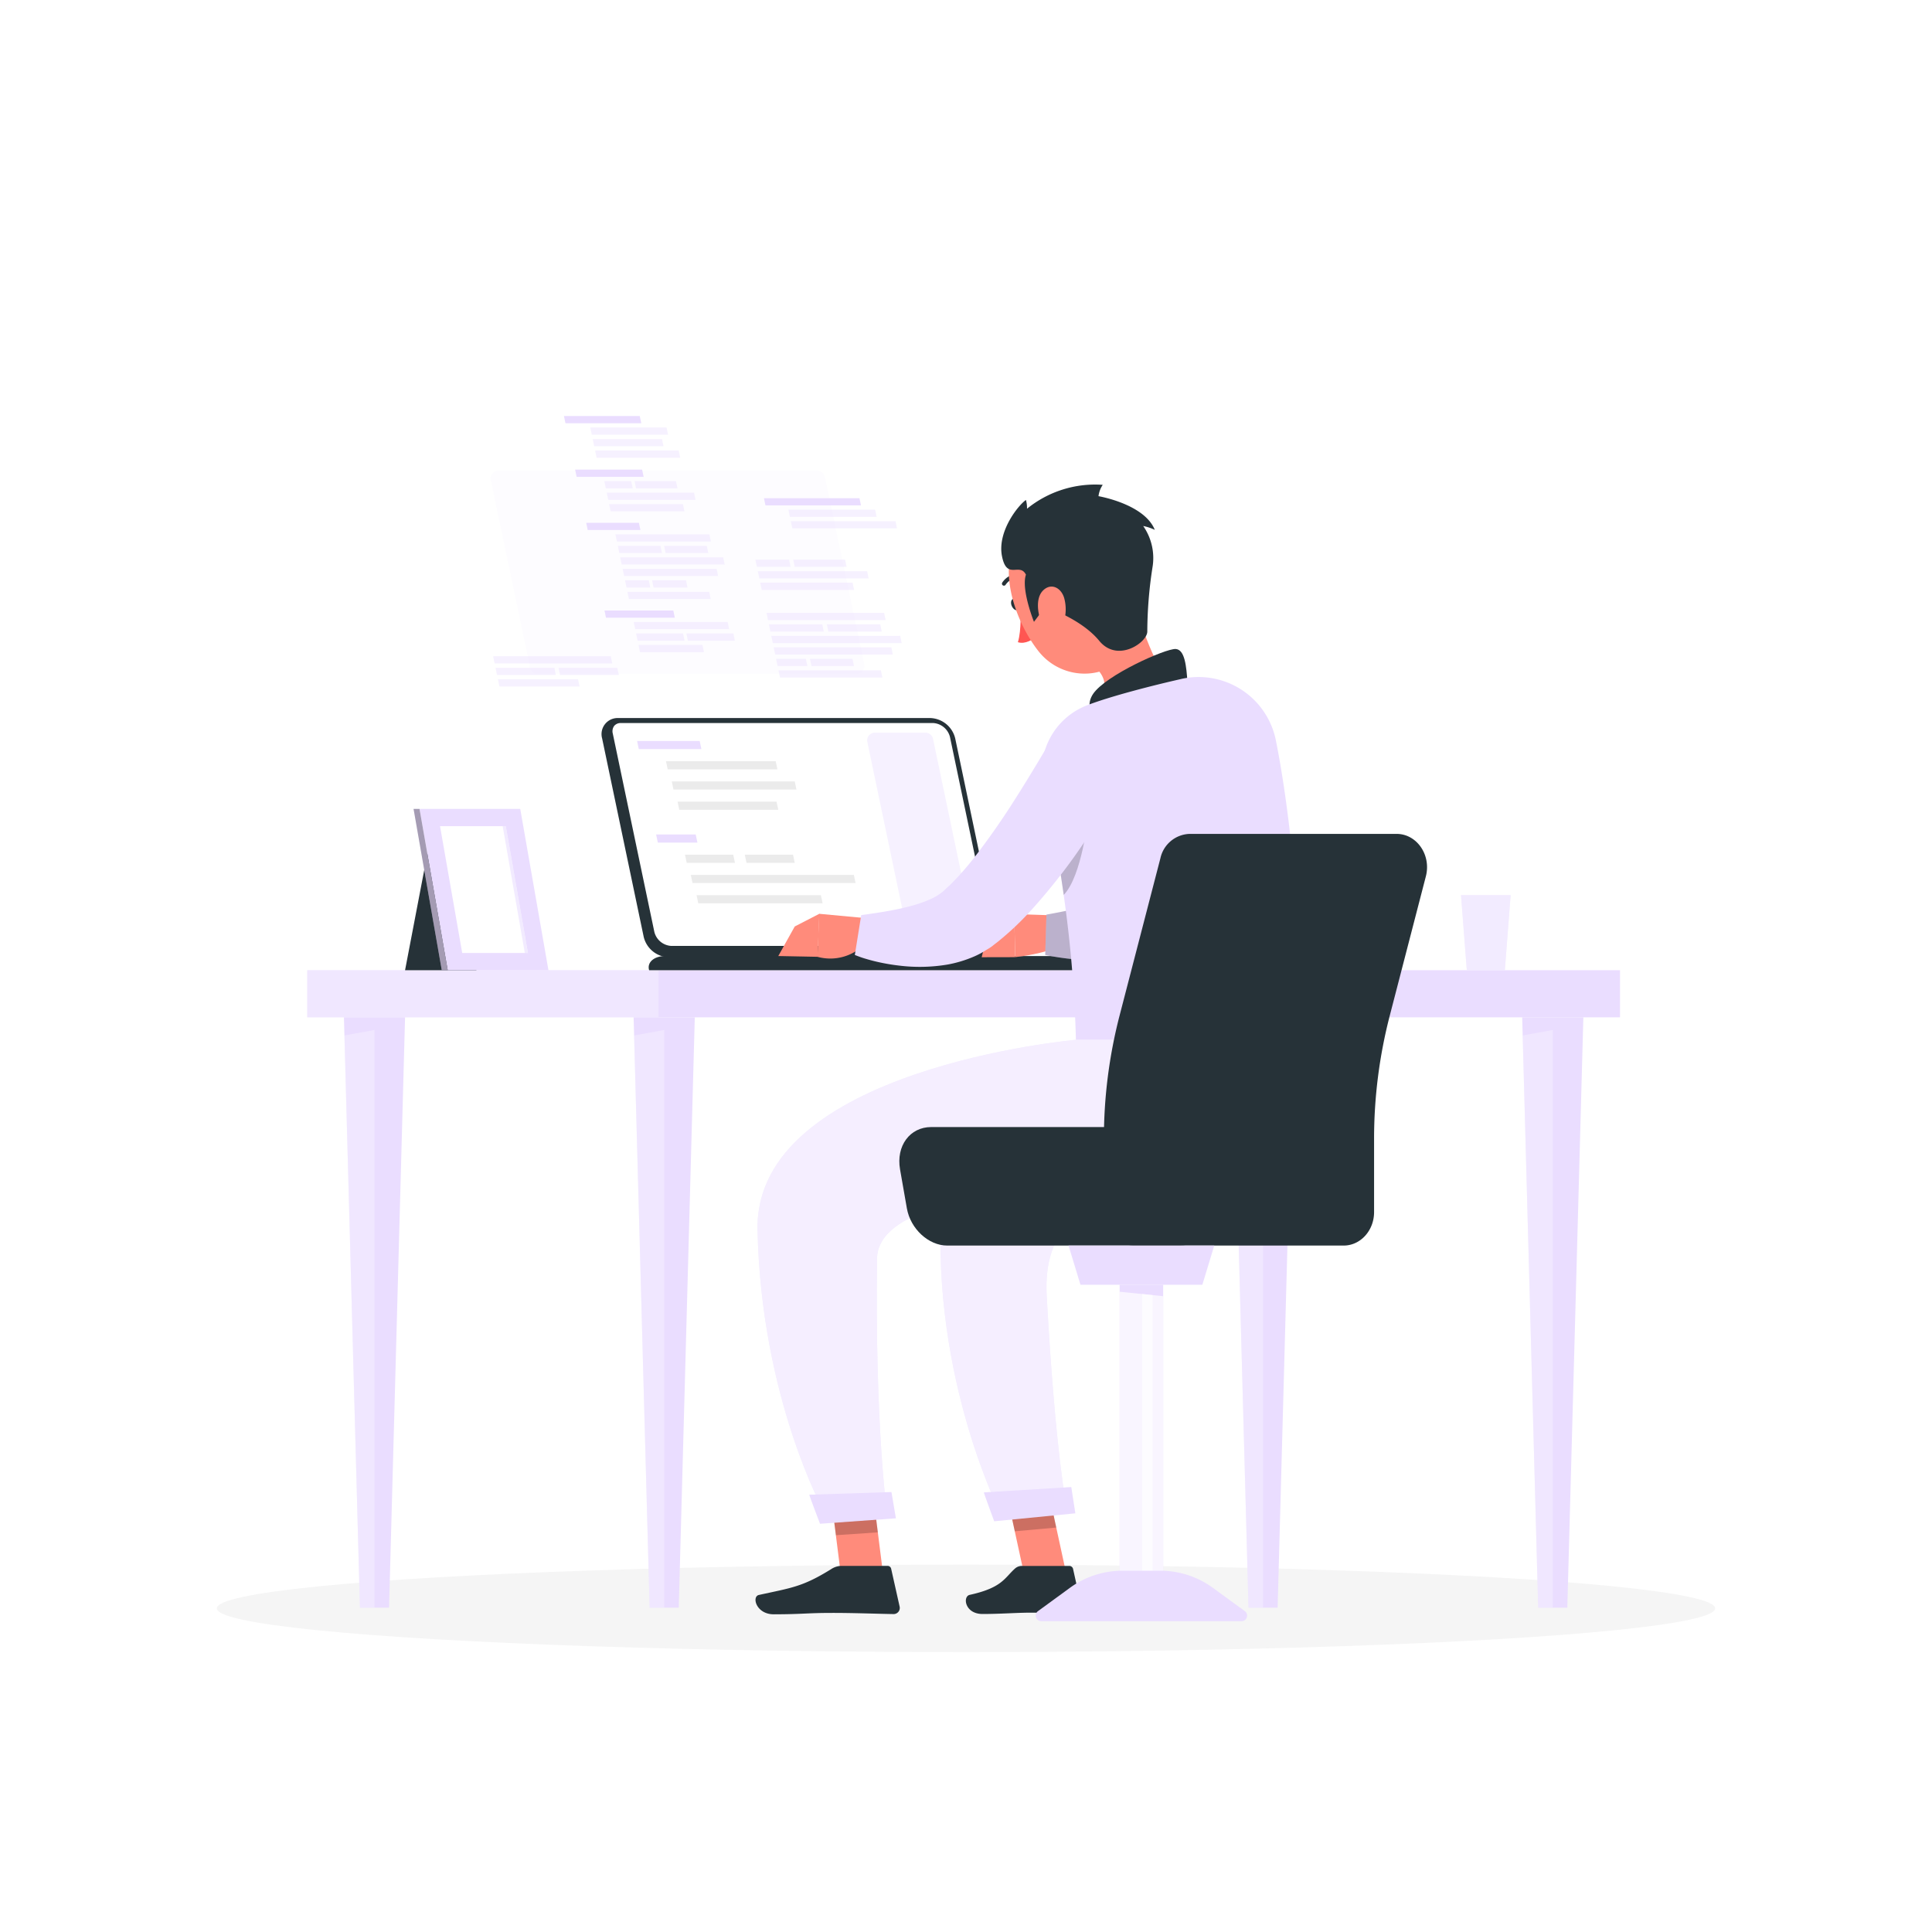 <svg className="animated" id="freepik_stories-programming" xmlns="http://www.w3.org/2000/svg" viewBox="0 0 500 500" version="1.1" xmlns:xlink="http://www.w3.org/1999/xlink" xmlns:svgjs="http://svgjs.com/svgjs">
    <style>svg#freepik_stories-programming:not(.animated) .animable {opacity: 0;}svg#freepik_stories-programming.animated #freepik--Shadow--inject-2 {animation: 2.0s 1 forwards linear zoomIn;animation-delay: 0s;}svg#freepik_stories-programming.animated #freepik--Desk--inject-2 {animation: 1.5s 1 forwards linear slideDown;animation-delay: 0s;}svg#freepik_stories-programming.animated #freepik--Character--inject-2 {animation: 2.0s 1 forwards linear slideRight;animation-delay: 0s;}            @keyframes zoomIn {                0% {                    opacity: 0;                    transform: scale(0.5);                }                100% {                    opacity: 1;                    transform: scale(1);                }            }                    @keyframes slideDown {                0% {                    opacity: 0;                    transform: translateY(-30px);                }                100% {                    opacity: 1;                    transform: translateY(0);                }            }                    @keyframes slideRight {                0% {                    opacity: 0;                    transform: translateX(30px);                }                100% {                    opacity: 1;                    transform: translateX(0);                }            }        </style>
    <g id="freepik--Shadow--inject-2" className="animable" style="transform-origin: 250px 416.24px;">
        <ellipse id="freepik--path--inject-2" cx="250" cy="416.24" rx="193.89" ry="11.32" style="fill: rgb(245, 245, 245); transform-origin: 250px 416.24px;" className="animable"></ellipse>
    </g>
    <g id="freepik--Desk--inject-2" className="animable" style="transform-origin: 249.385px 261.865px;">
        <rect x="79.51" y="251.09" width="339.75" height="12.19" style="fill: #EADDFF; transform-origin: 249.385px 257.185px;" id="ell6jxxk02iol" className="animable"></rect>
        <g id="eleurm66qoqq">
            <rect x="79.51" y="251.09" width="90.93" height="12.19" style="fill: rgb(255, 255, 255); opacity: 0.3; transform-origin: 124.975px 257.185px;" className="animable" id="elvzaaa6ak26j"></rect>
        </g>
        <polygon points="171.89 263.28 163.98 263.28 168.12 416.06 171.89 416.06 175.66 416.06 179.81 263.28 171.89 263.28" style="fill: #EADDFF; transform-origin: 171.895px 339.67px;" id="el7fnumxjolx4" className="animable"></polygon>
        <g id="els64u9bnqr3i">
            <polygon points="168.12 416.06 171.89 416.06 171.89 266.56 164.11 267.98 168.12 416.06" style="fill: rgb(255, 255, 255); opacity: 0.3; transform-origin: 168px 341.31px;" className="animable" id="elazbc60x2fpm"></polygon>
        </g>
        <polygon points="96.92 263.28 89.01 263.28 93.15 416.06 96.92 416.06 100.69 416.06 104.83 263.28 96.92 263.28" style="fill: #EADDFF; transform-origin: 96.92px 339.67px;" id="el12rr9ojmms7i" className="animable"></polygon>
        <g id="elx8e00ug7dud">
            <polygon points="93.15 416.06 96.92 416.06 96.92 266.56 89.13 267.98 93.15 416.06" style="fill: rgb(255, 255, 255); opacity: 0.3; transform-origin: 93.025px 341.31px;" className="animable" id="el1r28wm3xdks"></polygon>
        </g>
        <polygon points="401.85 263.28 393.94 263.28 398.08 416.06 401.85 416.06 405.62 416.06 409.77 263.28 401.85 263.28" style="fill: #EADDFF; transform-origin: 401.855px 339.67px;" id="el8mv6yx6crd4" className="animable"></polygon>
        <g id="elu0wedw45hds">
            <polygon points="398.08 416.06 401.85 416.06 401.85 266.56 394.07 267.98 398.08 416.06" style="fill: rgb(255, 255, 255); opacity: 0.3; transform-origin: 397.96px 341.31px;" className="animable" id="elxx1tdtxtz5"></polygon>
        </g>
        <polygon points="326.88 263.28 318.97 263.28 323.11 416.06 326.88 416.06 330.65 416.06 334.79 263.28 326.88 263.28" style="fill: #EADDFF; transform-origin: 326.88px 339.67px;" id="elqrary6u6as8" className="animable"></polygon>
        <g id="elfrwycydlfcb">
            <polygon points="323.11 416.06 326.88 416.06 326.88 266.56 319.1 267.98 323.11 416.06" style="fill: rgb(255, 255, 255); opacity: 0.3; transform-origin: 322.99px 341.31px;" className="animable" id="eltb4tydmde59"></polygon>
        </g>
        <path d="M240.78,185.83H160a4.16,4.16,0,0,0-4.17,5.28l10.76,51.35a6.87,6.87,0,0,0,6.38,5.27h80.84a4.16,4.16,0,0,0,4.17-5.27l-10.77-51.35A6.87,6.87,0,0,0,240.78,185.83Z" style="fill: rgb(38, 50, 56); transform-origin: 206.904px 216.78px;" id="el1wgw8ilo12vh" className="animable"></path>
        <path d="M173.67,244.8a4.79,4.79,0,0,1-4.32-3.6l-10.76-51.35a2.35,2.35,0,0,1,.37-2,2.17,2.17,0,0,1,1.73-.73h80.84a4.79,4.79,0,0,1,4.32,3.6l10.76,51.35a2.35,2.35,0,0,1-.37,2,2.14,2.14,0,0,1-1.73.73Z" style="fill: rgb(255, 255, 255); transform-origin: 207.6px 215.96px;" id="el1p2ik13xftkj" className="animable"></path>
        <g id="elbo7eagv5opg">
            <path d="M234.66,240.69,224.46,192a2,2,0,0,1,1.94-2.39h13.12a2,2,0,0,1,1.94,1.58l10.2,48.65a2,2,0,0,1-1.94,2.39H236.6A2,2,0,0,1,234.66,240.69Z" style="fill: #EADDFF; opacity: 0.4; transform-origin: 238.06px 215.92px;" className="animable" id="elxl0p0pwu0a"></path>
        </g>
        <polygon points="165.32 193.87 164.88 191.76 181.08 191.76 181.52 193.87 165.32 193.87" style="fill: #EADDFF; transform-origin: 173.2px 192.815px;" id="el5274f63wqm" className="animable"></polygon>
        <polygon points="172.8 199.11 172.36 197 200.75 197 201.2 199.11 172.8 199.11" style="fill: rgb(235, 235, 235); transform-origin: 186.78px 198.055px;" id="elwfsoionm33c" className="animable"></polygon>
        <polygon points="174.3 204.34 173.85 202.23 205.68 202.23 206.12 204.34 174.3 204.34" style="fill: rgb(235, 235, 235); transform-origin: 189.985px 203.285px;" id="elmcc06skxc2l" className="animable"></polygon>
        <polygon points="175.79 209.58 175.35 207.47 200.97 207.47 201.42 209.58 175.79 209.58" style="fill: rgb(235, 235, 235); transform-origin: 188.385px 208.525px;" id="elt6ane1xm23" className="animable"></polygon>
        <polygon points="170.25 218.07 169.8 215.96 180.05 215.96 180.49 218.07 170.25 218.07" style="fill: #EADDFF; transform-origin: 175.145px 217.015px;" id="elfa3b4s5fse" className="animable"></polygon>
        <polygon points="177.72 223.3 177.28 221.19 189.76 221.19 190.21 223.3 177.72 223.3" style="fill: rgb(235, 235, 235); transform-origin: 183.745px 222.245px;" id="elz0rak1swlq" className="animable"></polygon>
        <polygon points="193.2 223.3 192.75 221.19 205.24 221.19 205.68 223.3 193.2 223.3" style="fill: rgb(235, 235, 235); transform-origin: 199.215px 222.245px;" id="elfj45ve16cz" className="animable"></polygon>
        <polygon points="179.22 228.54 178.78 226.43 220.98 226.43 221.42 228.54 179.22 228.54" style="fill: rgb(235, 235, 235); transform-origin: 200.1px 227.485px;" id="ela04rs198w8" className="animable"></polygon>
        <polygon points="180.71 233.77 180.27 231.66 212.45 231.66 212.89 233.77 180.71 233.77" style="fill: rgb(235, 235, 235); transform-origin: 196.58px 232.715px;" id="eloy8wb8qw3e" className="animable"></polygon>
        <path d="M278.52,247.42H172.16c-2.9,0-4.78,1.65-4.17,3.67H284.9C284.3,249.07,281.42,247.42,278.52,247.42Z" style="fill: rgb(38, 50, 56); transform-origin: 226.388px 249.255px;" id="elnbie02pm5ks" className="animable"></path>
        <g id="el85sthr0k4vw">
            <path d="M137.21,172.85,127,124.19a2,2,0,0,1,1.94-2.38h82.6a2,2,0,0,1,1.94,1.57L223.69,172a2,2,0,0,1-1.94,2.39h-82.6A2,2,0,0,1,137.21,172.85Z" style="fill: #EADDFF; opacity: 0.1; transform-origin: 175.346px 148.1px;" className="animable" id="eldtc1fugg47s"></path>
        </g>
        <polygon points="166.57 123.41 149.23 123.41 148.84 121.54 166.18 121.54 166.57 123.41" style="fill: #EADDFF; transform-origin: 157.705px 122.475px;" id="el0ck3ohg7tbmv" className="animable"></polygon>
        <g id="eldt85vproy6c">
            <polygon points="163.75 126.39 156.79 126.39 156.4 124.52 163.36 124.52 163.75 126.39" style="fill: #EADDFF; opacity: 0.4; transform-origin: 160.075px 125.455px;" className="animable" id="elohzfuk7m9fg"></polygon>
        </g>
        <g id="el3atozdnmpi3">
            <polygon points="175.33 126.39 164.61 126.39 164.22 124.52 174.94 124.52 175.33 126.39" style="fill: #EADDFF; opacity: 0.4; transform-origin: 169.775px 125.455px;" className="animable" id="el81oifckoxpf"></polygon>
        </g>
        <g id="elsaryx7g6fm">
            <polygon points="180 129.36 157.41 129.36 157.02 127.49 179.62 127.49 180 129.36" style="fill: #EADDFF; opacity: 0.4; transform-origin: 168.51px 128.425px;" className="animable" id="elhrd1yfymiwi"></polygon>
        </g>
        <g id="elnggl9lhpdzg">
            <polygon points="177.13 132.34 158.03 132.34 157.64 130.47 176.74 130.47 177.13 132.34" style="fill: #EADDFF; opacity: 0.4; transform-origin: 167.385px 131.405px;" className="animable" id="elnbs33vda68p"></polygon>
        </g>
        <g id="el9i809r594xk">
            <polygon points="189.8 163.95 177.64 163.95 178.03 165.81 190.19 165.81 189.8 163.95" style="fill: #EADDFF; opacity: 0.4; transform-origin: 183.915px 164.88px;" className="animable" id="elbe0t7opo3c"></polygon>
        </g>
        <polygon points="174.64 159.87 156.83 159.87 156.44 158 174.25 158 174.64 159.87" style="fill: #EADDFF; transform-origin: 165.54px 158.935px;" id="el25tb4j9pwm7h" className="animable"></polygon>
        <g id="elm5yi5u2ema">
            <polygon points="181.8 166.92 165.24 166.92 165.63 168.79 182.19 168.79 181.8 166.92" style="fill: #EADDFF; opacity: 0.4; transform-origin: 173.715px 167.855px;" className="animable" id="eln40zqd3u1o"></polygon>
        </g>
        <g id="elprl2i9l8drf">
            <polygon points="176.78 163.95 164.62 163.95 165.01 165.81 177.17 165.81 176.78 163.95" style="fill: #EADDFF; opacity: 0.4; transform-origin: 170.895px 164.88px;" className="animable" id="eljgb25oxfz3"></polygon>
        </g>
        <g id="elmcj4chjbcq">
            <polygon points="188.32 160.97 164 160.97 164.39 162.84 188.71 162.84 188.32 160.97" style="fill: #EADDFF; opacity: 0.4; transform-origin: 176.355px 161.905px;" className="animable" id="el1jjufgxavbs"></polygon>
        </g>
        <polygon points="165.96 109.53 146.34 109.53 145.95 107.67 165.57 107.67 165.96 109.53" style="fill: #EADDFF; transform-origin: 155.955px 108.6px;" id="el5kogr0g26yv" className="animable"></polygon>
        <g id="elari3m64f4v9">
            <polygon points="175.65 116.59 154.01 116.59 154.4 118.46 176.03 118.46 175.65 116.59" style="fill: #EADDFF; opacity: 0.4; transform-origin: 165.02px 117.525px;" className="animable" id="elxxf3h054bxs"></polygon>
        </g>
        <g id="eljn7nbt2es4i">
            <polygon points="171.32 113.62 153.39 113.62 153.78 115.48 171.71 115.48 171.32 113.62" style="fill: #EADDFF; opacity: 0.4; transform-origin: 162.55px 114.55px;" className="animable" id="elvnzrkxstov"></polygon>
        </g>
        <g id="elofp962337">
            <polygon points="172.51 110.64 152.77 110.64 153.16 112.51 172.9 112.51 172.51 110.64" style="fill: #EADDFF; opacity: 0.4; transform-origin: 162.835px 111.575px;" className="animable" id="elxgz6qy1z9bn"></polygon>
        </g>
        <polygon points="165.74 137.18 152.1 137.18 151.71 135.31 165.35 135.31 165.74 137.18" style="fill: #EADDFF; transform-origin: 158.725px 136.245px;" id="elb3x497sr3ab" className="animable"></polygon>
        <g id="elgu42adsqyg">
            <polygon points="187.16 144.23 160.51 144.23 160.9 146.1 187.54 146.1 187.16 144.23" style="fill: #EADDFF; opacity: 0.4; transform-origin: 174.025px 145.165px;" className="animable" id="el4uqb8t8z5ql"></polygon>
        </g>
        <g id="elr5uvr8mhzde">
            <polygon points="170.93 141.26 159.89 141.26 160.28 143.13 171.32 143.13 170.93 141.26" style="fill: #EADDFF; opacity: 0.4; transform-origin: 165.605px 142.195px;" className="animable" id="eldh8o06vp9go"></polygon>
        </g>
        <g id="el89hfy8rr10k">
            <polygon points="182.91 141.26 171.87 141.26 172.26 143.13 183.3 143.13 182.91 141.26" style="fill: #EADDFF; opacity: 0.4; transform-origin: 177.585px 142.195px;" className="animable" id="elp497c6oul5"></polygon>
        </g>
        <g id="elo283ukjyxo">
            <polygon points="183.59 138.28 159.27 138.28 159.66 140.15 183.97 140.15 183.59 138.28" style="fill: #EADDFF; opacity: 0.4; transform-origin: 171.62px 139.215px;" className="animable" id="elk2kco7enn6"></polygon>
        </g>
        <g id="elby36850a4x">
            <polygon points="183.54 153.16 162.37 153.16 162.76 155.02 183.93 155.02 183.54 153.16" style="fill: #EADDFF; opacity: 0.4; transform-origin: 173.15px 154.09px;" className="animable" id="el5iyg8q8vz06"></polygon>
        </g>
        <g id="elfia5yyfhjbt">
            <polygon points="167.91 150.18 161.75 150.18 162.14 152.05 168.29 152.05 167.91 150.18" style="fill: #EADDFF; opacity: 0.4; transform-origin: 165.02px 151.115px;" className="animable" id="eldw2mbutgah6"></polygon>
        </g>
        <g id="elli726vyixi">
            <polygon points="177.54 150.18 168.75 150.18 169.14 152.05 177.93 152.05 177.54 150.18" style="fill: #EADDFF; opacity: 0.4; transform-origin: 173.34px 151.115px;" className="animable" id="el72hp3a5of2d"></polygon>
        </g>
        <g id="eltjkt39ri22">
            <polygon points="185.45 147.21 161.13 147.21 161.52 149.07 185.84 149.07 185.45 147.21" style="fill: #EADDFF; opacity: 0.4; transform-origin: 173.485px 148.14px;" className="animable" id="elvz2rwhqq90b"></polygon>
        </g>
        <g id="eliwnyb2qyt3m">
            <polygon points="204.6 146.71 195.89 146.71 195.5 144.84 204.22 144.84 204.6 146.71" style="fill: #EADDFF; opacity: 0.4; transform-origin: 200.05px 145.775px;" className="animable" id="els7ucwnk2g2o"></polygon>
        </g>
        <g id="elijhenc0rgim">
            <polygon points="219.1 146.71 205.68 146.71 205.29 144.84 218.71 144.84 219.1 146.71" style="fill: #EADDFF; opacity: 0.4; transform-origin: 212.195px 145.775px;" className="animable" id="elhu9pouz51ue"></polygon>
        </g>
        <g id="el3ug90395jnq">
            <polygon points="224.8 149.69 196.51 149.69 196.12 147.82 224.41 147.82 224.8 149.69" style="fill: #EADDFF; opacity: 0.4; transform-origin: 210.46px 148.755px;" className="animable" id="elllj1ruw6za"></polygon>
        </g>
        <g id="ell0culko5tb">
            <polygon points="221.04 152.66 197.13 152.66 196.74 150.79 220.65 150.79 221.04 152.66" style="fill: #EADDFF; opacity: 0.4; transform-origin: 208.89px 151.725px;" className="animable" id="el1cunle9sebt"></polygon>
        </g>
        <g id="el7lz7tq1n5ht">
            <polygon points="231.75 134.88 204.66 134.88 205.05 136.74 232.14 136.74 231.75 134.88" style="fill: #EADDFF; opacity: 0.4; transform-origin: 218.4px 135.81px;" className="animable" id="elwzp9skh2xho"></polygon>
        </g>
        <g id="elbnuxb3yp3ew">
            <polygon points="226.49 131.9 204.04 131.9 204.43 133.77 226.87 133.77 226.49 131.9" style="fill: #EADDFF; opacity: 0.4; transform-origin: 215.455px 132.835px;" className="animable" id="elcbzij19yieu"></polygon>
        </g>
        <polygon points="222.43 128.93 197.71 128.93 198.1 130.79 222.82 130.79 222.43 128.93" style="fill: #EADDFF; transform-origin: 210.265px 129.86px;" id="eleoam8eqxv1p" className="animable"></polygon>
        <g id="elmgpe8io7hu">
            <polygon points="232.97 164.56 199.61 164.56 200 166.43 233.36 166.43 232.97 164.56" style="fill: #EADDFF; opacity: 0.4; transform-origin: 216.485px 165.495px;" className="animable" id="elquxfznsn3tn"></polygon>
        </g>
        <g id="elhpi8rpdpduq">
            <polygon points="212.81 161.59 198.99 161.59 199.38 163.45 213.2 163.45 212.81 161.59" style="fill: #EADDFF; opacity: 0.4; transform-origin: 206.095px 162.52px;" className="animable" id="elofzyz1ku9v"></polygon>
        </g>
        <g id="eldixuh573c8c">
            <polygon points="227.81 161.59 213.99 161.59 214.38 163.45 228.2 163.45 227.81 161.59" style="fill: #EADDFF; opacity: 0.4; transform-origin: 221.095px 162.52px;" className="animable" id="elncxnykm01ts"></polygon>
        </g>
        <g id="el2uvbdies6u">
            <polygon points="228.81 158.61 198.37 158.61 198.76 160.48 229.2 160.48 228.81 158.61" style="fill: #EADDFF; opacity: 0.4; transform-origin: 213.785px 159.545px;" className="animable" id="el2zk9923fkr4"></polygon>
        </g>
        <g id="elpcelu83r4bk">
            <polygon points="227.97 173.48 201.47 173.48 201.86 175.35 228.36 175.35 227.97 173.48" style="fill: #EADDFF; opacity: 0.4; transform-origin: 214.915px 174.415px;" className="animable" id="el4d39yipx31k"></polygon>
        </g>
        <g id="el8soyfyynaqh">
            <polygon points="208.56 170.51 200.85 170.51 201.24 172.38 208.95 172.38 208.56 170.51" style="fill: #EADDFF; opacity: 0.4; transform-origin: 204.9px 171.445px;" className="animable" id="el12a1kb7273u"></polygon>
        </g>
        <g id="elcbflr2ms9f7">
            <polygon points="220.62 170.51 209.62 170.51 210.01 172.38 221.01 172.38 220.62 170.51" style="fill: #EADDFF; opacity: 0.4; transform-origin: 215.315px 171.445px;" className="animable" id="elq5zguq8xunm"></polygon>
        </g>
        <g id="el8rmlfhcykws">
            <polygon points="230.68 167.53 200.23 167.53 200.62 169.4 231.06 169.4 230.68 167.53" style="fill: #EADDFF; opacity: 0.4; transform-origin: 215.645px 168.465px;" className="animable" id="elrj4xgzcj68"></polygon>
        </g>
        <g id="elgzxdoneut0k">
            <polygon points="149.6 175.79 128.86 175.79 129.25 177.66 149.99 177.66 149.6 175.79" style="fill: #EADDFF; opacity: 0.4; transform-origin: 139.425px 176.725px;" className="animable" id="elblyszk7z1gb"></polygon>
        </g>
        <g id="el8zk08u5k765">
            <polygon points="143.47 172.82 128.24 172.82 128.63 174.68 143.85 174.68 143.47 172.82" style="fill: #EADDFF; opacity: 0.4; transform-origin: 136.045px 173.75px;" className="animable" id="elp38xj3yt9r"></polygon>
        </g>
        <g id="elkdumnq8w0t">
            <polygon points="159.76 172.82 144.54 172.82 144.93 174.68 160.16 174.68 159.76 172.82" style="fill: #EADDFF; opacity: 0.4; transform-origin: 152.35px 173.75px;" className="animable" id="elgar76wyk17p"></polygon>
        </g>
        <g id="elfpt87pc26td">
            <polygon points="158.07 169.84 127.62 169.84 128.01 171.71 158.45 171.71 158.07 169.84" style="fill: #EADDFF; opacity: 0.4; transform-origin: 143.035px 170.775px;" className="animable" id="el8zdrhuopqxu"></polygon>
        </g>
        <polygon points="390.95 231.66 378.11 231.66 379.61 251.09 389.45 251.09 390.95 231.66" style="fill: #EADDFF; transform-origin: 384.53px 241.375px;" id="eloc5h6zr14jl" className="animable"></polygon>
        <g id="ele651v7g0ylk">
            <polygon points="390.95 231.66 378.11 231.66 379.61 251.09 389.45 251.09 390.95 231.66" style="fill: rgb(255, 255, 255); opacity: 0.4; transform-origin: 384.53px 241.375px;" className="animable" id="elajmawmaobt"></polygon>
        </g>
        <polygon points="111.13 218.17 129.59 218.17 123.29 251.09 104.83 251.09 111.13 218.17" style="fill: rgb(38, 50, 56); transform-origin: 117.21px 234.63px;" id="el84b1267ht18" className="animable"></polygon>
        <polygon points="134.64 209.35 108.57 209.35 115.87 251.09 141.94 251.09 134.64 209.35" style="fill: #EADDFF; transform-origin: 125.255px 230.22px;" id="elyr4ije2lyd" className="animable"></polygon>
        <polygon points="107.03 209.35 108.57 209.35 115.87 251.09 114.33 251.09 107.03 209.35" style="fill: #EADDFF; transform-origin: 111.45px 230.22px;" id="elipyq0fvddbt" className="animable"></polygon>
        <g id="elpsgh3utj1m">
            <polygon points="107.03 209.35 108.57 209.35 115.87 251.09 114.33 251.09 107.03 209.35" style="opacity: 0.3; transform-origin: 111.45px 230.22px;" className="animable" id="el81hh0aznh6d"></polygon>
        </g>
        <polygon points="119.62 246.62 113.88 213.81 130.9 213.81 136.63 246.62 119.62 246.62" style="fill: rgb(255, 255, 255); transform-origin: 125.255px 230.215px;" id="el8ttarmg3he8" className="animable"></polygon>
        <g id="elw47gy3gpi2">
            <polygon points="135.82 246.62 130.09 213.81 130.9 213.81 136.63 246.62 135.82 246.62" style="fill: #EADDFF; opacity: 0.6; transform-origin: 133.36px 230.215px;" className="animable" id="elonywqqvqrsq"></polygon>
        </g>
    </g>
    <g id="freepik--Character--inject-2" className="animable" style="transform-origin: 282.422px 272.481px;">
        <path d="M263.77,156c.37.8.25,1.65-.28,1.89s-1.25-.21-1.62-1-.24-1.65.28-1.89S263.4,155.16,263.77,156Z" style="fill: rgb(38, 50, 56); transform-origin: 262.821px 156.443px;" id="el59h2ykabp3k" className="animable"></path>
        <path d="M264.09,157.58s.32,5.46-.66,8.62c2,.67,4.16-1,4.16-1Z" style="fill: rgb(255, 86, 82); transform-origin: 265.51px 161.969px;" id="elm8iiepomwsp" className="animable"></path>
        <path d="M263.87,149.39a.53.53,0,0,1-.3.12,4.12,4.12,0,0,0-3.29,1.79.52.52,0,1,1-.9-.52,5.14,5.14,0,0,1,4.13-2.31.52.52,0,0,1,.36.92Z" style="fill: rgb(38, 50, 56); transform-origin: 261.68px 150.022px;" id="elat4r75pfh6" className="animable"></path>
        <path d="M293.22,154.76c3.09,10.7,6.54,19,10.75,23.74,0,0,.08,8.41-14.25,12.41-15.76,4.4-9.72-5.72-9.72-5.72,8-4.45,7.24-11.17,1.22-13.73Z" style="fill: rgb(255, 139, 123); transform-origin: 291.416px 173.389px;" id="el8gh08qd6ovp" className="animable"></path>
        <path d="M307.31,176.45c-.28-3.91-.65-8.37-3.06-8.49-2.66-.12-18.06,6.76-21.35,11.61s3.14,9.6,3.14,9.6Z" style="fill: rgb(38, 50, 56); transform-origin: 294.636px 178.564px;" id="elf1zg9891gaj" className="animable"></path>
        <path d="M275.79,237l-13.3-.44.24,11.14s11.6-1.2,12.11-4.25Z" style="fill: rgb(255, 139, 123); transform-origin: 269.14px 242.13px;" id="eliovh4hxe0h" className="animable"></path>
        <polygon points="255.46 242.03 254.06 247.73 262.73 247.71 262.49 236.57 255.46 242.03" style="fill: rgb(255, 139, 123); transform-origin: 258.395px 242.15px;" id="el6ilhguprmwg" className="animable"></polygon>
        <path d="M329.17,190.71l-.28,2.86c-.09.92-.21,1.82-.33,2.73-.23,1.81-.52,3.62-.83,5.42-.6,3.61-1.38,7.2-2.28,10.81a107.83,107.83,0,0,1-3.32,10.87c-.69,1.83-1.41,3.66-2.27,5.52a45.73,45.73,0,0,1-3,5.65c-.27.47-.61,1-.94,1.44s-.65,1-1,1.46-.72,1-1.18,1.47l-.65.74a10.06,10.06,0,0,1-.74.78,22.81,22.81,0,0,1-6.93,4.65,41,41,0,0,1-12.43,3.15c-1.95.23-3.88.32-5.77.37s-3.78,0-5.64-.1-3.7-.26-5.53-.48-3.61-.51-5.55-.9l.32-10.45a160.33,160.33,0,0,0,18.9-4.5,41.44,41.44,0,0,0,4.06-1.56,18.63,18.63,0,0,0,3.22-1.75,4.48,4.48,0,0,0,1.46-1.42l.29-.46a6.53,6.53,0,0,0,.37-.61,7.56,7.56,0,0,0,.39-.71c.13-.26.27-.5.4-.79a52.59,52.59,0,0,0,2.89-7.94c.82-2.94,1.59-6,2.21-9.17s1.22-6.37,1.77-9.6l.76-4.86.69-4.73Z" style="fill: #EADDFF; transform-origin: 299.835px 218.625px;" id="el1pzyk02re2g" className="animable"></path>
        <g id="elhe4830ebrw6">
            <path d="M329.17,190.71l-.28,2.86c-.09.92-.21,1.82-.33,2.73-.23,1.81-.52,3.62-.83,5.42-.6,3.61-1.38,7.2-2.28,10.81a107.83,107.83,0,0,1-3.32,10.87c-.69,1.83-1.41,3.66-2.27,5.52a45.73,45.73,0,0,1-3,5.65c-.27.47-.61,1-.94,1.44s-.65,1-1,1.46-.72,1-1.18,1.47l-.65.74a10.06,10.06,0,0,1-.74.78,22.81,22.81,0,0,1-6.93,4.65,41,41,0,0,1-12.43,3.15c-1.95.23-3.88.32-5.77.37s-3.78,0-5.64-.1-3.7-.26-5.53-.48-3.61-.51-5.55-.9l.32-10.45a160.33,160.33,0,0,0,18.9-4.5,41.44,41.44,0,0,0,4.06-1.56,18.63,18.63,0,0,0,3.22-1.75,4.48,4.48,0,0,0,1.46-1.42l.29-.46a6.53,6.53,0,0,0,.37-.61,7.56,7.56,0,0,0,.39-.71c.13-.26.27-.5.4-.79a52.59,52.59,0,0,0,2.89-7.94c.82-2.94,1.59-6,2.21-9.17s1.22-6.37,1.77-9.6l.76-4.86.69-4.73Z" style="opacity: 0.2; transform-origin: 299.835px 218.625px;" className="animable" id="elzl6103hpa6c"></path>
        </g>
        <path d="M270.12,204a326.55,326.55,0,0,1,8.33,65.14H337c.32-7.23-.9-48-6.79-77.45a20.4,20.4,0,0,0-24.4-16l-.28.07c-7.31,1.66-17.8,4.34-24,6.69l-.25.1A18.33,18.33,0,0,0,270.12,204Z" style="fill: #EADDFF; transform-origin: 303.32px 222.177px;" id="elz2wjxnbruq" className="animable"></path>
        <g id="elrnhdkw6fnx">
            <path d="M273.93,222.7c.46,2.81.93,5.79,1.36,8.91,4.79-5,6.31-20.32,6.31-20.32Z" style="opacity: 0.2; transform-origin: 277.765px 221.45px;" className="animable" id="el6x7nyj4budc"></path>
        </g>
        <path d="M225.29,237.73,212,236.49l-.44,11.13A12.48,12.48,0,0,0,224,244.11Z" style="fill: rgb(255, 139, 123); transform-origin: 218.425px 242.28px;" id="elvkdo1uw6is9" className="animable"></path>
        <polygon points="205.68 239.77 201.42 247.42 211.6 247.62 212.04 236.49 205.68 239.77" style="fill: rgb(255, 139, 123); transform-origin: 206.73px 242.055px;" id="elsle7vsdpem" className="animable"></polygon>
        <path d="M292.09,198.87c-.92,1.75-1.74,3.3-2.66,4.9s-1.8,3.16-2.75,4.71c-1.88,3.12-3.83,6.18-5.89,9.21a153.64,153.64,0,0,1-13.71,17.64,75.7,75.7,0,0,1-8.69,8.27c-.39.33-.85.65-1.28,1s-.81.63-1.45,1-1.18.74-1.76,1.06-1.18.61-1.77.87a31.42,31.42,0,0,1-6.88,2.09,43.44,43.44,0,0,1-12.52.28,52,52,0,0,1-5.8-1q-1.43-.33-2.82-.75c-1-.28-1.81-.59-2.88-1l1.65-10.32c6.28-.85,13.07-1.94,17.75-4.06a12.83,12.83,0,0,0,2.91-1.67,6.81,6.81,0,0,0,1-.84c.07-.09.38-.36.61-.58s.5-.43.75-.69a71.37,71.37,0,0,0,6-6.75,195.49,195.49,0,0,0,11.27-16.16c1.8-2.83,3.55-5.71,5.3-8.6l2.58-4.34,2.49-4.27Z" style="fill: #EADDFF; transform-origin: 256.66px 219.547px;" id="eln0lmw9ju7b" className="animable"></path>
        <polygon points="276.02 407.6 265.08 407.6 259.57 382.25 270.52 382.25 276.02 407.6" style="fill: rgb(255, 139, 123); transform-origin: 267.795px 394.925px;" id="elp917bxjf1sp" className="animable"></polygon>
        <path d="M264.47,405.26h12.3a1,1,0,0,1,.93.74l2.16,9.74a1.6,1.6,0,0,1-1.6,1.94c-4.29-.07-6.38-.32-11.79-.32-3.33,0-7.6.34-12.19.34s-5.2-4.54-3.32-4.95c8.44-1.85,9-4.39,11.73-6.82A2.64,2.64,0,0,1,264.47,405.26Z" style="fill: rgb(38, 50, 56); transform-origin: 264.931px 411.48px;" id="elfkiu14vwdz" className="animable"></path>
        <g id="el9j7hsujtmzi">
            <g style="opacity: 0.2; transform-origin: 266.47px 389.28px;" className="animable" id="el3iqk0t8x5do">
                <polygon points="270.53 382.26 259.57 382.26 262.63 396.3 273.37 395.33 270.53 382.26" id="elypv7qk3uf2" className="animable" style="transform-origin: 266.47px 389.28px;"></polygon>
            </g>
        </g>
        <path d="M289.71,141.9c4,10.12,6.78,15.85,4.14,23.2-4,11.05-18.19,12.17-25.09,3.43-6.2-7.87-11.62-23.1-3.79-31.47A14.81,14.81,0,0,1,289.71,141.9Z" style="fill: rgb(255, 139, 123); transform-origin: 277.984px 153.318px;" id="eln9gac9jg33" className="animable"></path>
        <path d="M270.49,157.06c-1.64,2.2-2.9,3.87-2.9,3.87s-3.37-8.37-2.08-12.21c-1.64-3.25-4.95,1.54-6.2-4.79s4.16-13.13,6.2-14.54a7.41,7.41,0,0,1,.28,2.27,28,28,0,0,1,19.6-6.19,6.77,6.77,0,0,0-1.1,2.94s11.87,2,14.57,8.72a12.83,12.83,0,0,0-3-1,14.49,14.49,0,0,1,2.4,10.72,110.21,110.21,0,0,0-1.34,16.53c.11,2.84-7.68,8.27-12.43,2.47S270.49,157.06,270.49,157.06Z" style="fill: rgb(38, 50, 56); transform-origin: 278.992px 146.911px;" id="elb0xt1ggkaz5" className="animable"></path>
        <path d="M275.44,154.88a11.07,11.07,0,0,1-.5,7.1c-1.27,3-3.88,2.28-5.17-.34-1.17-2.35-1.92-6.71.15-8.8S274.66,152.05,275.44,154.88Z" style="fill: rgb(255, 139, 123); transform-origin: 272.212px 157.873px;" id="elbxkf26bqe9" className="animable"></path>
        <path d="M296,269.1s-50.84,18.44-52.33,42.83c-2.76,44.93,15.61,80.5,15.61,80.5l16.84-1.8s-3-14.46-5.23-55.16c-2.81-51.15,84,1.2,66.12-66.37Z" style="fill: #EADDFF; transform-origin: 291.413px 330.765px;" id="elpwjmus6t1cj" className="animable"></path>
        <g id="elo9h7myy7gx">
            <path d="M296,269.1s-50.84,18.44-52.33,42.83c-2.76,44.93,15.61,80.5,15.61,80.5l16.84-1.8s-3-14.46-5.23-55.16c-2.81-51.15,84,1.2,66.12-66.37Z" style="fill: rgb(255, 255, 255); opacity: 0.5; transform-origin: 291.413px 330.765px;" className="animable" id="elthuwjki92a"></path>
        </g>
        <path d="M254.62,386.23c-.08,0,2.68,7.48,2.68,7.48l21-2.06-1.05-6.8Z" style="fill: #EADDFF; transform-origin: 266.459px 389.28px;" id="eld66psemwp2f" className="animable"></path>
        <polygon points="228.73 408.85 217.78 408.85 214.58 383.49 225.53 383.49 228.73 408.85" style="fill: rgb(255, 139, 123); transform-origin: 221.655px 396.17px;" id="el762brucus3b" className="animable"></polygon>
        <path d="M217.7,405.25h12a.94.94,0,0,1,.93.74l2.18,9.73a1.59,1.59,0,0,1-1.57,2c-4.31-.07-10.55-.31-16-.3-6.34,0-7.55.35-15,.36-4.5,0-5.75-4.53-3.87-5,8.56-1.88,11.3-2.09,18.69-6.66A5,5,0,0,1,217.7,405.25Z" style="fill: rgb(38, 50, 56); transform-origin: 214.195px 411.515px;" id="eln7is2apacn" className="animable"></path>
        <g id="el6c7x53n22c2">
            <polygon points="214.59 383.5 216.33 397.31 227.19 396.57 225.54 383.5 214.59 383.5" style="opacity: 0.2; transform-origin: 220.89px 390.405px;" className="animable" id="eloqiy6s8l26c"></polygon>
        </g>
        <path d="M278.45,269.1s-83.3,7.39-82.4,49.23c.93,43.52,17.19,72.87,17.19,72.87H229.5s-3.08-22.58-2.53-65.42c.16-12.83,26.1-17.07,51.42-18.57,21.88-1.3,42.36-13.77,50.86-34L331,269.1Z" style="fill: #EADDFF; transform-origin: 263.521px 330.15px;" id="el5iaszx7jmk9" className="animable"></path>
        <g id="elcp4pgp5yk3p">
            <path d="M278.45,269.1s-83.3,7.39-82.4,49.23c.93,43.52,17.19,72.87,17.19,72.87H229.5s-3.08-22.58-2.53-65.42c.16-12.83,26.1-17.07,51.42-18.57,21.88-1.3,42.36-13.77,50.86-34L331,269.1Z" style="fill: rgb(255, 255, 255); opacity: 0.5; transform-origin: 263.521px 330.15px;" className="animable" id="el5ls3m9dn3m8"></path>
        </g>
        <path d="M209.43,386.83c-.07,0,2.79,7.52,2.79,7.52l19.64-1.41-1.15-6.8Z" style="fill: #EADDFF; transform-origin: 220.644px 390.245px;" id="ely234bfpk9z" className="animable"></path>
        <path d="M300.32,222.08l-10.57,40.73a127.1,127.1,0,0,0-4.06,31.95v18.93c0,4.78,3.52,8.66,7.87,8.66h54.18c4.35,0,7.87-3.88,7.87-8.66V294.76a127.11,127.11,0,0,1,4.07-31.95l9.33-36c1.44-5.53-2.34-11-7.57-11H307.88A8,8,0,0,0,300.32,222.08Z" style="fill: rgb(38, 50, 56); transform-origin: 327.504px 269.08px;" id="el49ugf8o7ro6" className="animable"></path>
        <path d="M232.93,302.63l1.77,10.1c.94,5.31,5.61,9.62,10.44,9.62h60.23c4.83,0,8-4.31,7.06-9.62l-1.77-10.1c-1.07-6.05-6.38-10.95-11.88-10.95H241C235.46,291.68,231.87,296.58,232.93,302.63Z" style="fill: rgb(38, 50, 56); transform-origin: 272.67px 307.015px;" id="elnrc2bkdgw5l" className="animable"></path>
        <polygon points="311.17 332.49 279.62 332.49 276.54 322.35 314.25 322.35 311.17 332.49" style="fill: #EADDFF; transform-origin: 295.395px 327.42px;" id="eldjangmuc0ec" className="animable"></polygon>
        <rect x="289.76" y="332.49" width="11.27" height="75.41" style="fill: #EADDFF; transform-origin: 295.395px 370.195px;" id="el7sgwkizllh" className="animable"></rect>
        <g id="elz5x1yp4qgoo">
            <polygon points="301.03 407.9 289.76 407.9 289.76 334.3 301.03 335.45 301.03 407.9" style="fill: rgb(255, 255, 255); opacity: 0.7; transform-origin: 295.395px 371.1px;" className="animable" id="elun36vodxh4k"></polygon>
        </g>
        <g id="el061tsyaikuza">
            <polygon points="298.28 407.9 295.59 407.9 295.59 334.89 298.28 335.17 298.28 407.9" style="fill: rgb(255, 255, 255); opacity: 0.7; transform-origin: 296.935px 371.395px;" className="animable" id="eldnhd4yxpstu"></polygon>
        </g>
        <path d="M321.31,419.56H269.47a1.44,1.44,0,0,1-.84-2.6l8.22-6a23.08,23.08,0,0,1,13.62-4.46h9.85a23.07,23.07,0,0,1,13.61,4.46l8.23,6A1.44,1.44,0,0,1,321.31,419.56Z" style="fill: #EADDFF; transform-origin: 295.395px 413.03px;" id="elzghjvt8e1bl" className="animable"></path>
    </g>
    <defs>
        <filter id="active" height="200%">
            <feMorphology in="SourceAlpha" result="DILATED" operator="dilate" radius="2"></feMorphology>
            <feFlood flood-color="#32DFEC" flood-opacity="1" result="PINK"></feFlood>
            <feComposite in="PINK" in2="DILATED" operator="in" result="OUTLINE"></feComposite>
            <feMerge>
                <feMergeNode in="OUTLINE"></feMergeNode>
                <feMergeNode in="SourceGraphic"></feMergeNode>
            </feMerge>
        </filter>
        <filter id="hover" height="200%">
            <feMorphology in="SourceAlpha" result="DILATED" operator="dilate" radius="2"></feMorphology>
            <feFlood flood-color="#ff0000" flood-opacity="0.5" result="PINK"></feFlood>
            <feComposite in="PINK" in2="DILATED" operator="in" result="OUTLINE"></feComposite>
            <feMerge>
                <feMergeNode in="OUTLINE"></feMergeNode>
                <feMergeNode in="SourceGraphic"></feMergeNode>
            </feMerge>
            <feColorMatrix type="matrix" values="0   0   0   0   0                0   1   0   0   0                0   0   0   0   0                0   0   0   1   0 "></feColorMatrix>
        </filter>
    </defs>
</svg>